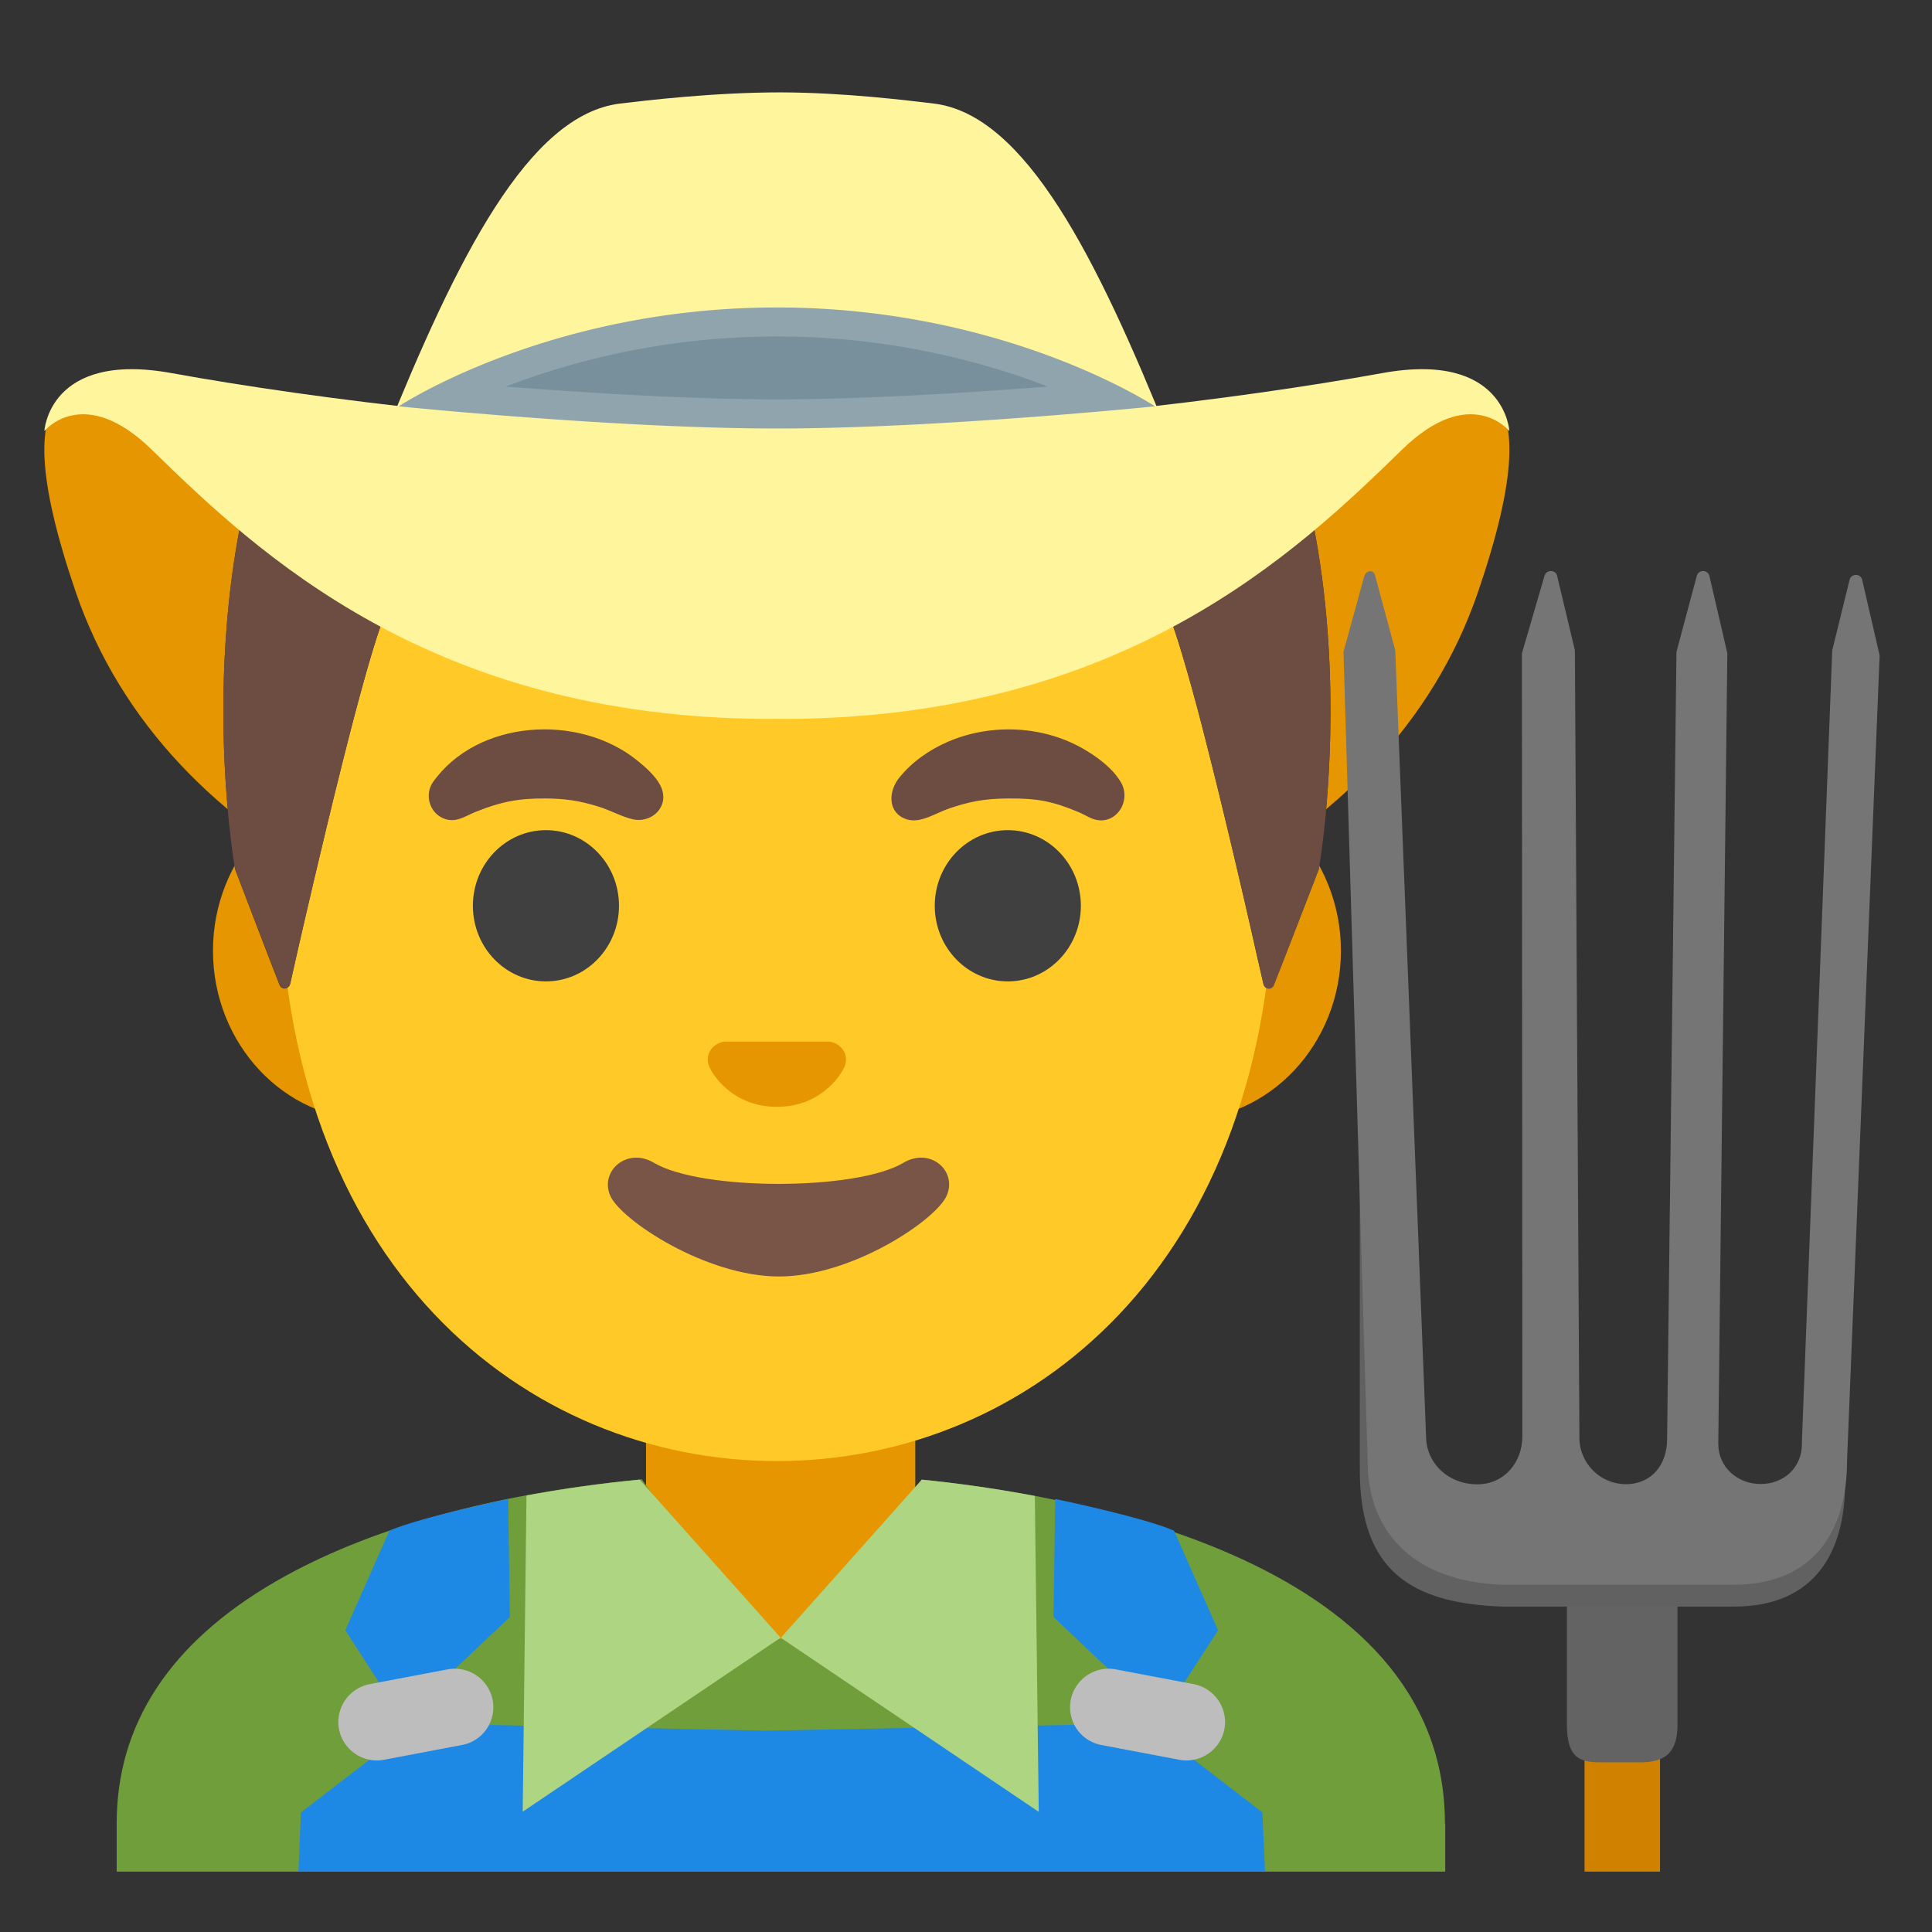 <svg xmlns="http://www.w3.org/2000/svg" xml:space="preserve" id="Layer_1" x="0" y="0" version="1.1" viewBox="0 0 128 128"><rect x="0" y="0" width="128" height="128" fill="#333333" stroke="none"/><path id="hat_x5F_back" d="M51.47 37.93C25.35 37.24-5.38 8.76 5.01 39.2c5.98 17.5 26.2 26.03 46.46 25.77 20.26.26 40.48-8.26 46.46-25.77 10.39-30.44-20.34-1.96-46.46-1.27" style="fill:#e59600"/><path id="neck" d="M51.72 90.68H42.8v10.68c0 4.83 3.63 8.74 8.11 8.74h1.62c4.48 0 8.11-3.92 8.11-8.74V90.68z" style="fill:#e59600"/><path id="ears" d="M78.31 51.78H24.63c-5.79 0-10.52 5.04-10.52 11.21S18.84 74.2 24.63 74.2h53.69c5.79 0 10.52-5.04 10.52-11.21S84.1 51.78 78.31 51.78" style="fill:#e59600"/><path id="head" d="M51.47 13.11c-17.1 0-32.93 18.28-32.93 44.59 0 26.17 16.31 39.1 32.93 39.1S84.4 83.87 84.4 57.7c0-26.31-15.83-44.59-32.93-44.59" style="fill:#ffca28"/><path d="M28.67 51.84c2.95-4.19 9.68-4.58 13.53-1.47.61.49 1.42 1.19 1.67 1.96.39 1.26-.81 2.24-1.99 1.94-.75-.19-1.45-.59-2.2-.82-1.35-.43-2.33-.54-3.55-.55-1.8-.01-2.96.22-4.67.91-.7.29-1.28.74-2.08.41-.92-.38-1.26-1.55-.71-2.38M72.32 54.22c-.29-.12-.56-.29-.85-.41-1.76-.74-2.76-.92-4.67-.91-1.68.01-2.69.24-3.99.69-.81.28-1.82.97-2.71.7-1.3-.4-1.26-1.82-.55-2.73.85-1.07 2.01-1.88 3.26-2.42 2.87-1.24 6.38-1.07 9.08.54.89.53 1.85 1.25 2.38 2.16.74 1.29-.43 3-1.95 2.38" style="fill:#6d4c41" id="eyebrows"/><g id="eyes"><ellipse cx="36.17" cy="60.01" rx="4.84" ry="5.01" style="fill:#404040"/><ellipse cx="66.77" cy="60.01" rx="4.84" ry="5.01" style="fill:#404040"/></g><path id="mouth" d="M59.85 77.04c-3.13 1.86-13.39 1.86-16.52 0-1.8-1.07-3.63.57-2.89 2.2.73 1.61 6.33 5.33 11.17 5.33s10.36-3.72 11.1-5.33c.75-1.64-1.06-3.27-2.86-2.2" style="fill:#795548"/><path id="nose" d="M55.26 69.09c-.1-.04-.21-.07-.32-.08H48c-.11.01-.21.04-.32.08-.63.26-.98.91-.68 1.6s1.68 2.64 4.47 2.64 4.17-1.95 4.47-2.64-.05-1.34-.68-1.6" style="fill:#e59600"/><g id="hairGroup"><path id="hair" d="m87.37 57.6-.14.36-.12.32-.34.87c-.03.09-.06.17-.1.26l-2.27 5.8c-.13.34-.62.31-.7-.05-.13-.56-.3-1.3-.5-2.18-.22-1.01-.5-2.21-.8-3.51-.58-2.49-1.26-5.37-1.95-8.15-.38-1.5-.75-2.98-1.11-4.35-.31-1.14-.6-2.2-.88-3.14-.25-.86-.49-1.63-.71-2.26q-.105-.33-.21-.6c-1.03-2.74-3.87-4.33-6.75-3.81-4.42.8-11.46 1.8-19.24 1.8-.02 0-.05-.01-.08-.01s-.05.01-.08.01c-7.77 0-14.82-1-19.24-1.8-2.88-.52-5.72 1.07-6.75 3.81-.71 1.88-1.7 5.52-2.69 9.47-.12.48-.24.96-.36 1.45-.19.74-.37 1.5-.55 2.25-.15.6-.29 1.2-.43 1.79-.01.01-.01.02-.01.04-.14.58-.28 1.16-.41 1.73-.01.02-.01.03-.01.04-.14.57-.27 1.13-.39 1.66-.26 1.11-.5 2.15-.71 3.06-.15.66-.29 1.25-.4 1.77-.08.35-.15.67-.21.94-.01.05-.03.09-.05.12a.36.36 0 0 1-.66-.03c-.69-1.76-2-5.19-2.61-6.79l-.07-.19c-.07-.18-.13-.33-.17-.44l-.09-.24s-1.04-5.79-.72-13.5c.01-.25.02-.51.04-.77.02-.51.06-1.04.1-1.57.01-.22.03-.44.05-.66.23-2.68.64-5.53 1.32-8.39h70.2c3 12.6.8 24.89.8 24.89" style="fill:#543930"/><path id="hairHighlights" d="m87.37 57.6-.14.36-.12.32c-.09.24-.21.54-.34.87-.03.09-.06.17-.1.26-.67 1.77-1.69 4.4-2.27 5.86a.36.36 0 0 1-.69-.05c0-.02-.01-.04-.01-.06-.13-.56-.3-1.3-.5-2.18-.23-1.01-.5-2.21-.8-3.51-.58-2.49-1.26-5.37-1.95-8.15-.37-1.51-.75-2.98-1.11-4.35-.31-1.14-.6-2.2-.88-3.14-.25-.86-.49-1.63-.71-2.26q-.105-.33-.21-.6c-1.03-2.74-3.87-4.33-6.75-3.81-4.42.8-11.46 1.8-19.24 1.8-.02 0-.05-.01-.08-.01s-.05.01-.08.01c-7.77 0-14.82-1-19.24-1.8-2.88-.52-5.72 1.07-6.75 3.81-.71 1.88-1.7 5.52-2.69 9.47-.12.48-.24.96-.36 1.45-.19.74-.37 1.5-.55 2.25-.15.6-.29 1.2-.43 1.79-.01.01-.01.02-.01.04-.14.59-.28 1.17-.41 1.73-.01.02-.01.03-.01.04-.14.57-.26 1.12-.39 1.66-.26 1.11-.5 2.15-.71 3.06-.15.66-.28 1.26-.4 1.77-.08.35-.15.67-.21.94-.01.05-.03.09-.05.12-.15.23-.53.22-.65-.07l-2.62-6.75-.07-.19-.17-.44-.09-.24s-1.04-5.79-.72-13.5c.01-.25.02-.51.04-.77.02-.51.06-1.04.1-1.57.01-.22.03-.44.05-.66.23-2.68.64-5.53 1.32-8.39h70.2c3 12.6.8 24.89.8 24.89" style="fill:#6d4c41"/></g><g id="hat_front"><path d="M77.49 29.04C72.67 17.05 67.93 7.59 61.86 6.86c-1.62-.19-5.86-.73-10.15-.74-4.45 0-8.95.54-10.62.74-6.07.73-10.81 10.19-15.64 22.17-2.62 6.5 54.66 6.5 52.04.01" style="fill:#fff59d"/><path d="M91.57 24.72c-9.43 1.71-25.18 3.7-39.53 3.76H50.9c-14.35-.06-30.1-2.05-39.53-3.76-8.14-1.48-8.43 3.84-8.43 3.84s2.58-3.19 7.11 1.23c7.03 6.86 18.48 17.75 40.77 17.84.22 0 .43-.01.65-.01s.43.01.65.01c22.3-.1 33.74-10.98 40.77-17.84 4.53-4.42 7.11-1.23 7.11-1.23s-.29-5.32-8.43-3.84" style="fill:#fff59d"/><path d="M51.47 27.43c-7.54 0-17.02-.75-21.84-1.17 3.86-1.89 11.66-4.92 21.84-4.92s17.97 3.04 21.84 4.92c-4.82.42-14.3 1.17-21.84 1.17" style="fill:#78909c"/><path d="M51.47 22.29c7.54 0 13.75 1.7 17.96 3.32-5.09.4-12.11.85-17.96.85s-12.87-.45-17.96-.85a50.3 50.3 0 0 1 17.96-3.32m0-1.92c-15.18 0-25.05 6.55-25.05 6.55s14.37 1.47 25.05 1.47 25.05-1.47 25.05-1.47-9.87-6.55-25.05-6.55" style="fill:#90a4ae"/></g><g id="fork"><path d="M107.48 109.01V124" style="fill:none;stroke:#d18100;stroke-width:5;stroke-miterlimit:10"/><path d="M108.64 116.76h-2.32c-1.39 0-2.51 0-2.51-2.51v-12.01h7.33v12.01c.01 2.13-1.12 2.51-2.5 2.51" style="fill:#636363"/><path d="M116.73 99.5c-1.84 0-7.74.06-9.07.06-2.12 0-7.74-.19-10.03-.19-7.48 0-7.54-26.69-7.54-26.69v24.71c0 6.69 3.42 8.83 9.42 9.05h15.38c5.42 0 7.35-3.71 7.35-8.15l-.38-4.86c-.02.01-1.47 6.07-5.13 6.07" style="fill:#616161"/><path d="M123.37 38.4c-.11-.42-.73-.41-.83.01l-1.15 4.68-2 52.18s-.01.27-.01.41c0 1.54-1.19 2.64-2.73 2.64s-2.81-1.12-2.81-2.66c0-.22.6-52.38.6-52.38l-1.19-5.13c-.11-.42-.72-.42-.83-.01l-1.35 5.05-.62 52.15c0 1.7-1.03 2.99-2.73 2.99s-3.08-1.38-3.08-3.08l-.3-52.17-1.18-4.94c-.11-.41-.71-.41-.83 0l-1.5 5.15.03 51.86c0 1.76-1.22 3.19-2.98 3.19-1.96 0-3.4-1.43-3.4-3.19l-2.04-52.06-1.34-4.97c-.11-.42-.6-.34-.72.07l-1.37 5 1.6 53.63c0 4.52 2.88 7.94 8.88 8.17h15.38c5.42 0 7.5-3.73 7.5-8.17l2.16-53.4z" style="fill:#757575"/></g><g id="farmer_x5F_overall_1_"><path d="M95.73 120.81c0-17.79-25.56-21.89-34.66-22.78l-7.67 10.54h-3.33l-7.55-10.56c-9.85.93-18.23 3.27-24.28 6.78-6.98 4.05-10.51 9.44-10.51 16.01v3.2h88.02v-3.19z" style="fill:#709e3b"/><path d="m83.64 120.08-7.17-5.52.25-.39-25.99.49-23.87-.49.25.39-7.17 5.52-.17 3.92h64.04z" style="fill:#1e88e5"/><path d="m33.78 107.13-.11-7.82s-5.79 1.2-7.87 2.1l-2.92 6.6 3.78 5.86z" style="fill:#1e88e5"/><path d="m69.8 107.13.11-7.82s5.79 1.2 7.87 2.1l2.92 6.6-3.79 5.86z" style="fill:#1e88e5"/><path d="m72.97 115.61 5.17.98a2.56 2.56 0 0 0 2.98-2.03 2.56 2.56 0 0 0-2.03-2.98l-5.17-.98a2.56 2.56 0 0 0-2.98 2.03c-.26 1.39.64 2.72 2.03 2.98M30.61 115.61l-5.17.98c-1.38.26-2.72-.65-2.98-2.03a2.56 2.56 0 0 1 2.03-2.98l5.17-.98a2.56 2.56 0 0 1 2.98 2.03c.26 1.39-.64 2.72-2.03 2.98" style="fill:#bdbdbd"/><path d="M42.38 98.03c-2.61.25-5.11.61-7.5 1.05l-.25 20.95 17.09-11.53z" style="fill:#aed581"/><path d="M68.56 99.11c-2.96-.56-5.59-.89-7.49-1.08l-9.34 10.48 17.09 11.53z" style="fill:#aed581"/></g></svg>